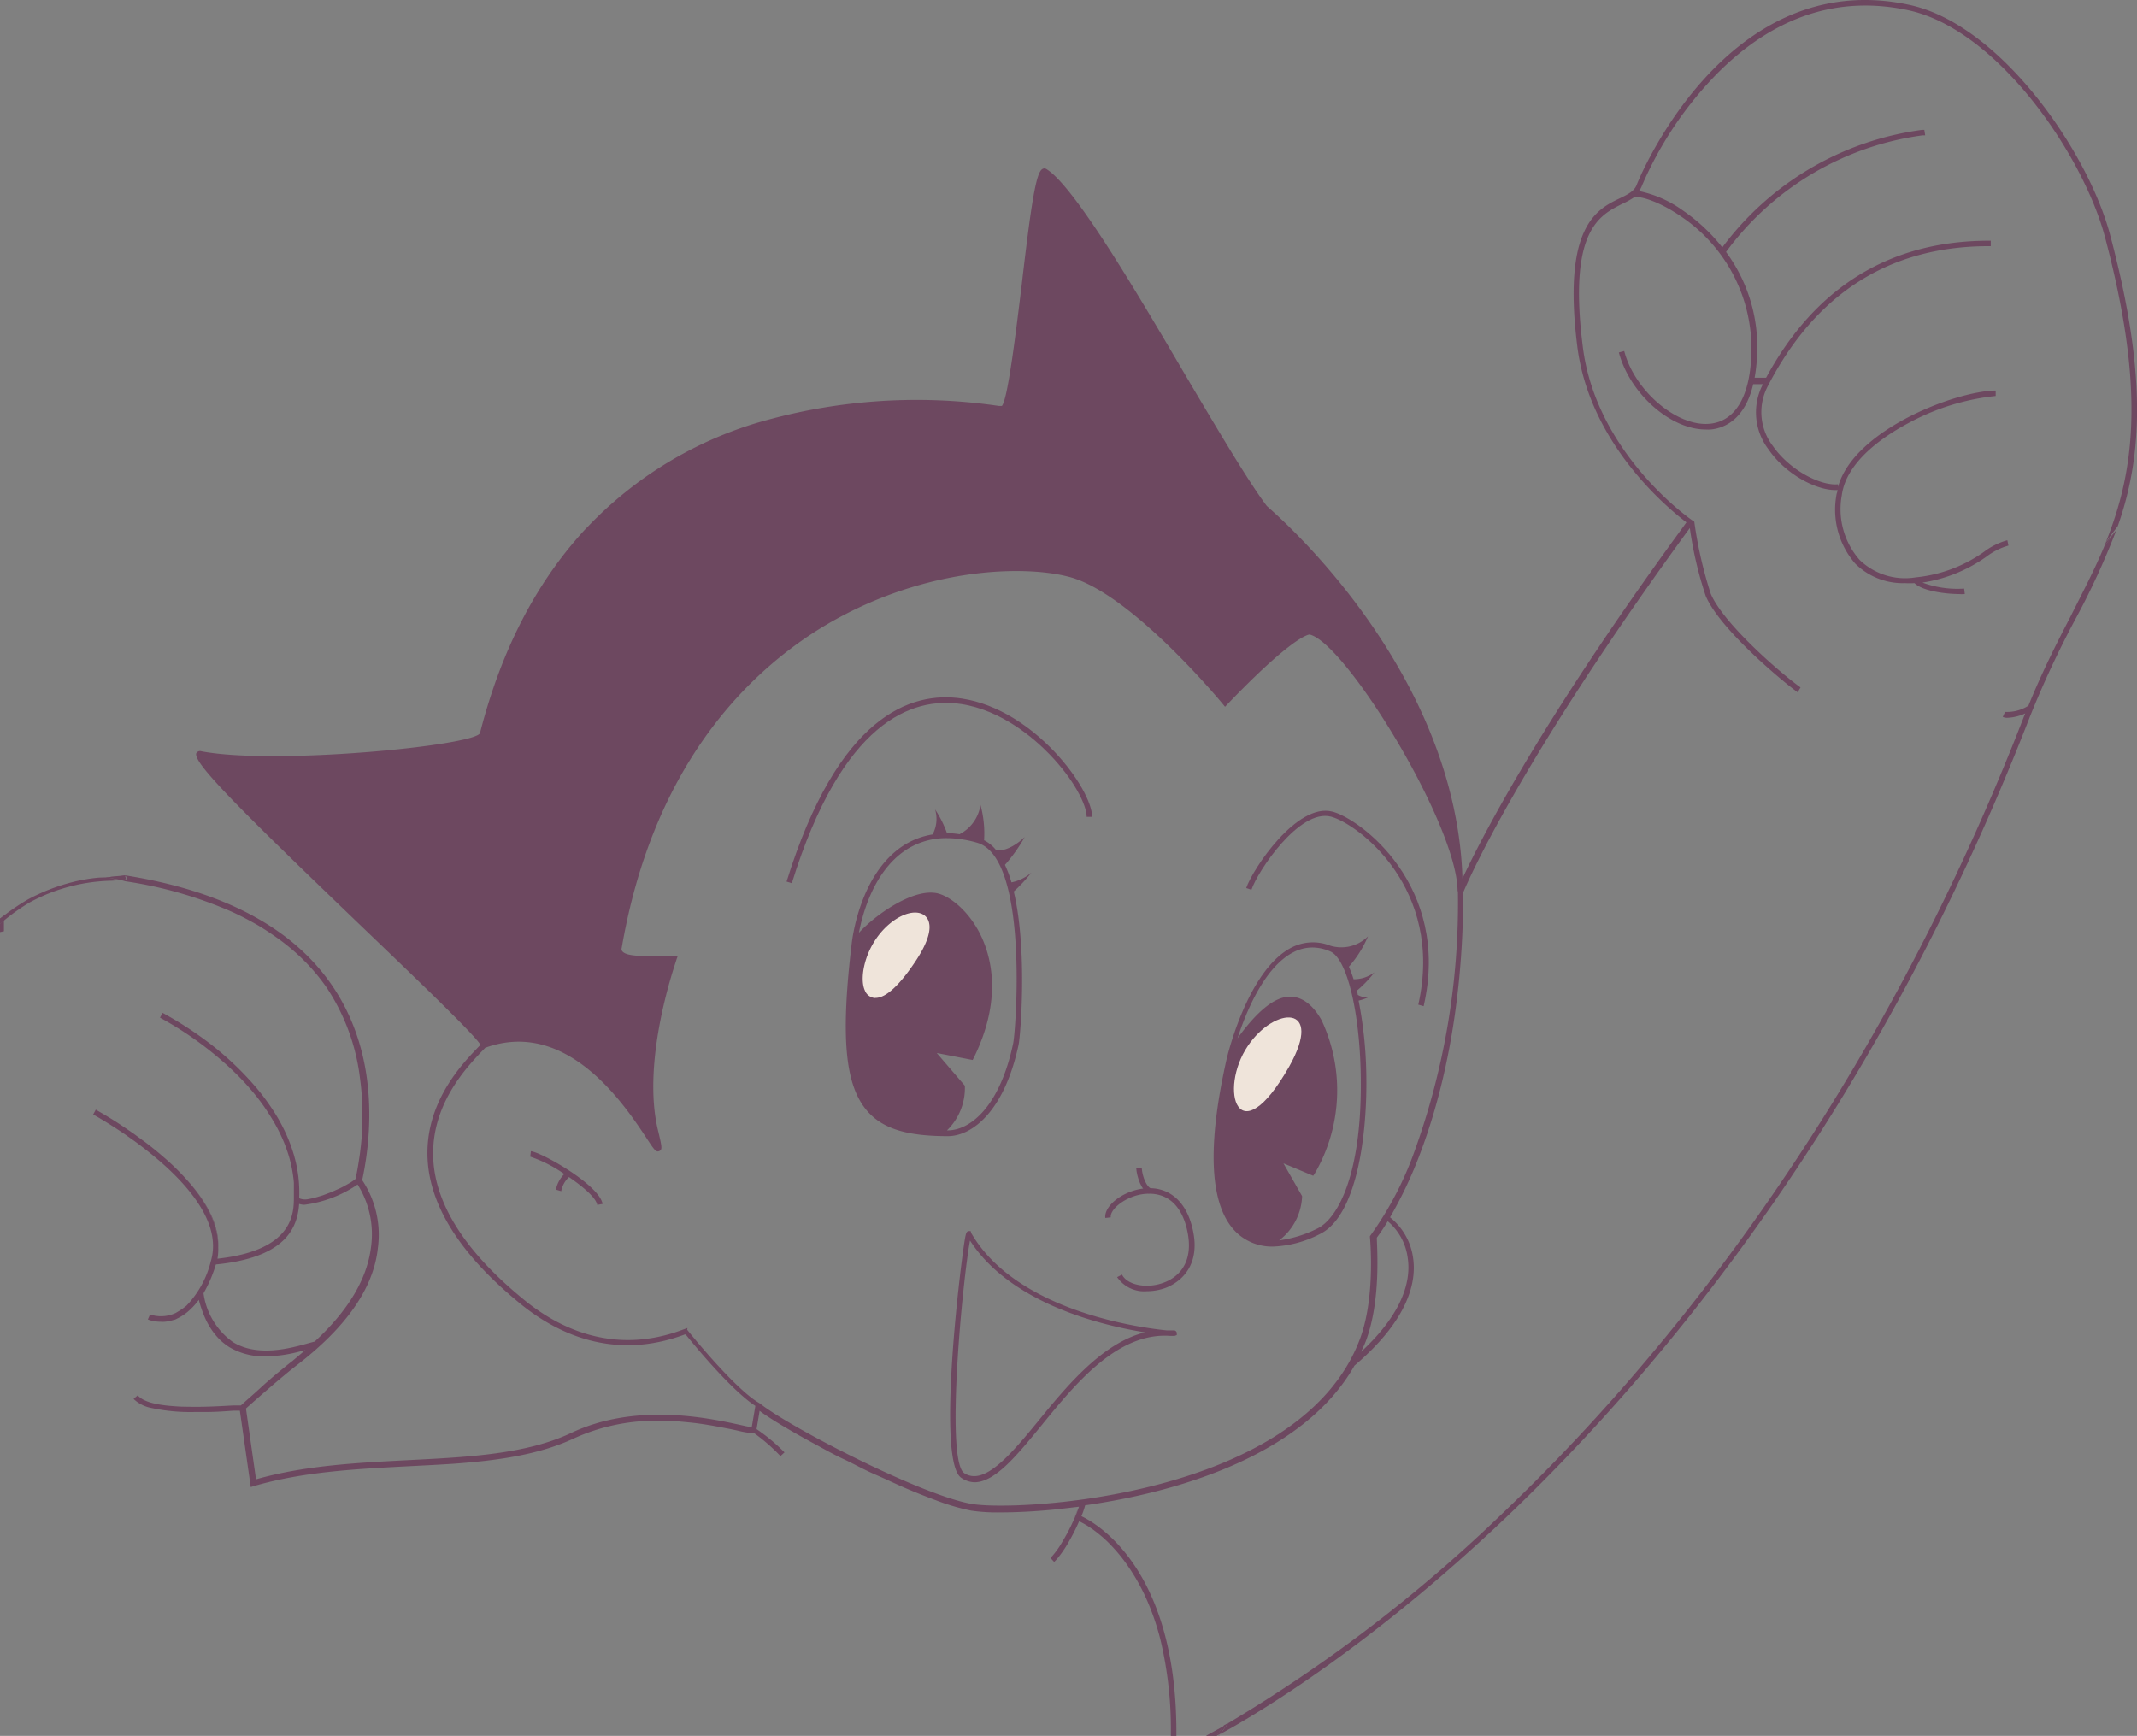 <svg xmlns="http://www.w3.org/2000/svg" viewBox="0 0 195.83 159.08"><rect x="0" y="0" width="195.83" height="159.08" fill="#808080" stroke="none"/><defs><style>.cls-1{fill:#6d4860;}.cls-2{fill:#fff;}.cls-3{fill:none;}.cls-4{fill:#efe4da;}</style></defs><g id="Calque_2" data-name="Calque 2"><g id="Calque_3" data-name="Calque 3"><path class="cls-1" d="M48.59,106l.06-.5c1,.11,6.26,3.08,6.57,4.83l-.49.09c-.12-.66-1.29-1.66-2.59-2.55a2.35,2.35,0,0,0-.71,1.29l-.49-.14a2.82,2.82,0,0,1,.77-1.43A12.17,12.17,0,0,0,48.59,106Z"/><path class="cls-1" d="M72.56,80.94c4.6-14.82,11-17.1,15.52-16.42,3.72.57,6.68,3.14,8.11,4.62,2.22,2.3,3.39,4.62,3.39,5.72h.5c0-2.55-5.29-9.83-11.92-10.84-4.73-.72-11.37,1.61-16.08,16.77Z"/><path class="cls-1" d="M130.46,92.21C133,81.14,124.57,75,122.1,74.38c-3.24-.85-7.3,5.24-7.9,7l.48.16c.54-1.64,4.38-7.46,7.29-6.7,2.38.62,10.41,6.51,8,17.23Z"/><path class="cls-1" d="M88.1,135.44c-2.35-1.5,0-20.31.36-22.1.06-.28.1-.49.3-.52l.19,0L89,113c4.09,7.06,15.13,8.64,17.92,8.92.21,0,.42,0,.64,0h0a.27.27,0,0,1,.28.23l0,.2-.19.07h-.17l-.14,0h-.15c-4.81-.31-8.65,4.4-11.76,8.22-2.25,2.75-4.25,5.2-6.14,5.2A2.26,2.26,0,0,1,88.1,135.44Zm.79-21.75c-.63,3.24-2.31,20.18-.52,21.32s4.12-1.54,6.72-4.72,5.88-7.21,9.83-8.19C100.64,121.41,92.56,119.36,88.89,113.69Z"/><path class="cls-1" d="M105.11,118.33a5,5,0,0,0,1.77-.33c.83-.33,3.48-1.72,2.29-5.83-.72-2.48-2.52-3.66-4.82-3.18-1.74.37-3.19,1.62-3.06,2.63l.5-.06c-.09-.67,1.12-1.75,2.66-2.08,1-.2,3.32-.33,4.23,2.83,1,3.6-1,4.85-2,5.22-1.53.6-3.37.26-3.86-.72l-.45.23A3,3,0,0,0,105.11,118.33Z"/><path class="cls-1" d="M105.29,109.38l.17-.48c-.36-.12-.77-1-.83-1.84l-.51,0C104.19,107.9,104.6,109.13,105.29,109.38Z"/><path class="cls-2" d="M80.19,85.94c2.35-3,6.2-2.85,3.07,1.92C78.69,94.84,77.59,89.29,80.19,85.94Z"/><path class="cls-2" d="M79.65,91.47a1.11,1.11,0,0,1-.9-.71c-.45-1-.11-3.23,1.24-5s3.24-2.57,4.21-1.89c.4.29,1.14,1.27-.73,4.11-1.48,2.27-2.77,3.47-3.73,3.47Zm.73-5.38h0c-1.19,1.55-1.57,3.56-1.17,4.47.12.25.27.39.49.4s1.38-.23,3.35-3.23c1.33-2,1.31-3.1.85-3.43a.91.91,0,0,0-.52-.14A4.48,4.48,0,0,0,80.38,86.09Z"/><path class="cls-2" d="M113.73,97.12c1.88-3.36,5.71-3.74,3.33,1.45C113.59,106.15,111.67,100.82,113.73,97.12Z"/><path class="cls-2" d="M113,102.11c-.61-1-.6-3.19.47-5.11h0c1-1.89,2.83-3,3.88-2.5.45.22,1.32,1.08-.1,4.17-1.17,2.55-2.29,3.93-3.26,4H114A1.09,1.09,0,0,1,113,102.11Zm.91-4.87h0c-1,1.71-1,3.76-.49,4.6a.59.59,0,0,0,.54.32c.35,0,1.33-.43,2.83-3.7,1-2.2.84-3.26.34-3.51a.86.86,0,0,0-.36-.08C116,94.87,114.79,95.75,114,97.24Z"/><circle class="cls-2" cx="69.81" cy="44.47" r="1.29"/><path class="cls-2" d="M68.27,44.47A1.54,1.54,0,1,1,69.81,46,1.54,1.54,0,0,1,68.27,44.47Zm.5,0a1,1,0,1,0,1-1A1,1,0,0,0,68.77,44.47Z"/><path class="cls-2" d="M65.12,46.5C67,44.57,49.59,59.29,49.59,65.93A121.36,121.36,0,0,1,65.12,46.5Z"/><path class="cls-2" d="M49.34,65.93c0-3.32,4.21-8.5,7.74-12.26a71.36,71.36,0,0,1,8.11-7.58l.19-.05.1.16c.11.19,0,.33-.18.48A121.4,121.4,0,0,0,49.81,66.06l-.47.77ZM50,64.85A126.11,126.11,0,0,1,61.54,49.94C57.31,54,51,60.6,50,64.85Z"/><path class="cls-1" d="M79.52,101.87c1.4,1.57,3.59,2.25,7.34,2.25h0c2.18,0,5.18-2.21,6.49-8.42.16-.79.82-8.66-.45-14a14,14,0,0,0,1.61-1.73,4,4,0,0,1-1.82.89,11.1,11.1,0,0,0-.6-1.6,14.67,14.67,0,0,0,1.81-2.55s-1.37,1.38-2.61,1.21A3.47,3.47,0,0,0,90.18,77a9.87,9.87,0,0,0-.33-3.23,3.62,3.62,0,0,1-1.92,2.68,8.09,8.09,0,0,0-.83-.09h-.32a9.84,9.84,0,0,0-1.09-2.18,3,3,0,0,1-.23,2.29,7.06,7.06,0,0,0-2.75,1.07c-3.82,2.55-4.57,8.2-4.65,8.83C77,95.19,77.45,99.54,79.52,101.87Zm-.81-16.39c.34-1.79,1.38-5.63,4.27-7.56a6.7,6.7,0,0,1,3.8-1.11,10.07,10.07,0,0,1,2.76.42c4.78,1.36,3.54,17.29,3.31,18.36-1.24,5.92-4,8-6,8h-.07a5.4,5.4,0,0,0,1.64-4V99.5l-2.58-3,3.29.64.09-.17c2.84-5.75,1.47-9.82.41-11.73-1.18-2.11-2.91-3.32-4-3.42C83.49,81.57,80.29,83.78,78.71,85.48Z"/><path class="cls-3" d="M118.51,87.27a3.85,3.85,0,0,1,1.75-.44,4.09,4.09,0,0,1,1.64.36c1.48.62,2.65,5.25,2.79,11,.22,9.12-2,13.46-4,14.41a11,11,0,0,1-3.47,1.07,5.33,5.33,0,0,0,2.1-4v-.06l-1.71-3,2.73,1.14.12-.17a15.16,15.16,0,0,0,.65-14.08c-.8-1.43-1.82-2.19-2.94-2.16-1.82,0-3.67,2.28-4.79,3.82C114.21,92.67,115.88,88.63,118.51,87.27Z"/><path class="cls-1" d="M113.64,113.24a4.73,4.73,0,0,0,3,1,10.08,10.08,0,0,0,4.31-1.15c3.36-1.62,4.39-9,4.25-14.87a38,38,0,0,0-.7-6.52,4.85,4.85,0,0,0,.92-.32,1.54,1.54,0,0,1-1-.21c0-.12-.05-.26-.08-.38a11.09,11.09,0,0,0,1.61-1.68,3.13,3.13,0,0,1-1.91.63,11.61,11.61,0,0,0-.43-1.15,10.31,10.31,0,0,0,1.75-2.78,3.48,3.48,0,0,1-3.44.86s0,0,0,0a4.3,4.3,0,0,0-3.58.17c-4.06,2.11-5.91,10.12-5.93,10.2C110.47,105.62,110.9,111.07,113.64,113.24Zm-.23-18.1c.8-2.47,2.47-6.51,5.1-7.87a3.85,3.85,0,0,1,1.75-.44,4.09,4.09,0,0,1,1.64.36c1.48.62,2.65,5.25,2.79,11,.22,9.12-2,13.46-4,14.41a11,11,0,0,1-3.47,1.07,5.33,5.33,0,0,0,2.1-4v-.06l-1.71-3,2.73,1.14.12-.17a15.16,15.16,0,0,0,.65-14.08c-.8-1.43-1.82-2.19-2.94-2.16C116.38,91.36,114.53,93.6,113.41,95.14Z"/><path class="cls-2" d="M66,46.28c1.88-1.91-15.4,12.68-15.4,19.27A120.34,120.34,0,0,1,66,46.28Z"/><path class="cls-2" d="M50.39,65.55c0-3.3,4.18-8.43,7.68-12.16a70.76,70.76,0,0,1,8-7.52l.19,0,.1.16c.11.18,0,.33-.18.48A121.52,121.52,0,0,0,50.85,65.68l-.46.76ZM51,64.48A124.79,124.79,0,0,1,62.49,49.69C58.3,53.66,52,60.26,51,64.48Z"/><path class="cls-4" d="M114.35,95.85c2.48-3.67,7-3.83,3.8,1.87C113.45,106,111.63,99.88,114.35,95.85Z"/><path class="cls-4" d="M80.68,85.93c2.36-3,6.21-2.84,3.08,1.93C79.19,94.84,78.09,89.29,80.68,85.93Z"/><path class="cls-4" d="M80.15,91.46a1.08,1.08,0,0,1-.9-.7c-.46-1-.11-3.23,1.23-5s3.25-2.57,4.21-1.89c.41.29,1.14,1.26-.72,4.11-1.49,2.27-2.77,3.47-3.73,3.47Zm.73-5.37h0c-1.19,1.55-1.57,3.56-1.17,4.47a.58.58,0,0,0,.48.4c.35,0,1.39-.23,3.36-3.23,1.33-2,1.31-3.1.85-3.43a1,1,0,0,0-.52-.14A4.48,4.48,0,0,0,80.88,86.09Z"/><path class="cls-3" d="M111.43,159.08c2.72-1.46,13.53-7.64,26.74-20.2,14-13.37,33.74-36.92,47.82-73.16a89.17,89.17,0,0,1,4.19-9,69.34,69.34,0,0,0,3.76-8.17"/><path class="cls-3" d="M99.1,138.84c.14-.35.26-.68.34-1,8.69-1.23,20.08-4.67,24.68-12.8h0c5-4.25,5.7-7.72,5.37-9.89a5.73,5.73,0,0,0-2.11-3.7,38.48,38.48,0,0,0,2.71-5.72c1.82-4.75,4-12.78,4-24.06.31-.75,5-11.81,20.76-33.39a35,35,0,0,0,1.46,6.23c1.27,3,6.93,7.75,8.42,8.82L165,63c-1.89-1.35-7.11-5.89-8.24-8.61a38.93,38.93,0,0,1-1.5-6.58h0l0,0-.22-.15c-.09-.06-8.8-6.09-10-15.92-1.34-10.65,1.53-12,3.62-13.06a7.14,7.14,0,0,0,1.07-.59c.37-.17,2.09.24,4.19,1.66a14.61,14.61,0,0,1,6.56,12.91c-.16,3.74-1.5,5.94-3.77,6.17-3,.32-6.92-3-7.87-6.66l-.49.13c1,3.78,4.74,7.06,7.95,7.06a3.71,3.71,0,0,0,.47,0c1.21-.12,3.12-.87,3.89-4.15h.89l0,0a5.58,5.58,0,0,0,.48,5.93c1.59,2.33,4.37,3.77,6.15,3.77h.21c0,.15-.08.29-.1.44A7.53,7.53,0,0,0,170,51.64a6.19,6.19,0,0,0,4.57,1.8,8.62,8.62,0,0,0,.87,0c.77.76,3,1,4.09,1a3.27,3.27,0,0,0,.52,0l-.06-.5a9.25,9.25,0,0,1-3.82-.55A13.7,13.7,0,0,0,182.05,51a6,6,0,0,1,2-1l-.1-.49a6.26,6.26,0,0,0-2.14,1.06,13,13,0,0,1-6.25,2.34,6,6,0,0,1-5.14-1.59,7.05,7.05,0,0,1-1.64-5.94c.42-3.14,3.95-5.45,6-6.55a21.4,21.4,0,0,1,8.1-2.54v-.5c-3.69.05-13,3.6-14.45,8.84l0-.25c-1.57.16-4.42-1.26-6-3.55a5.09,5.09,0,0,1-.45-5.41C166.31,27,173,22.64,182,22.56h.43v-.5H182c-8.94.09-15.71,4.32-20.16,12.56h-1.05a15.3,15.3,0,0,0,.22-2,14.65,14.65,0,0,0-2.84-9.53A26.8,26.8,0,0,1,176.2,12.4l.22,0-.08-.5-.2,0a27.31,27.31,0,0,0-18.31,10.77,16.69,16.69,0,0,0-3.64-3.4,10.45,10.45,0,0,0-4-1.76,1.64,1.64,0,0,0,.24-.41A33.63,33.63,0,0,1,157.3,6.8c5.21-5.28,11.13-7.25,17.58-5.86,8.21,1.78,16,13.27,18,20.73,5,18.94,1.43,26-3.15,34.86-1.29,2.5-2.62,5.11-3.85,8.14a3.62,3.62,0,0,1-2.14.57l-.21.46a1,1,0,0,0,.45.08,4.43,4.43,0,0,0,1.61-.4l-.07.16c-14,36.14-33.68,59.62-47.68,73-14.58,13.87-26.46,20.06-27.47,20.58H107.8C108,143.7,100.48,139.49,99.1,138.84Z"/><path class="cls-3" d="M127.13,111.93a5.26,5.26,0,0,1,1.87,3.35c.29,1.9-.26,4.89-4.27,8.6.15-.33.31-.65.44-1,1.41-3.76,1-8.67,1-9.46C126.27,113.24,126.64,112.74,127.13,111.93Z"/><path class="cls-3" d="M120,58.14c3.3.76,13.56,17.48,13.56,23.53h0a67,67,0,0,1-4,23.9,30.94,30.94,0,0,1-4,7.63l-.06.08v.1c0,.05.54,5.43-.92,9.33-5.44,14.52-31.43,15.85-35.59,15.11-4.69-.82-16.75-7.08-19.4-9.21v0l-.15-.09c-2.28-1.37-6.47-6.61-6.51-6.66L63,121.7l-.17.06-.25.09c-6.32,2.38-11.37-.14-14.49-2.68-5.3-4.3-8.12-8.62-8.38-12.83-.3-5,3-8.47,4.45-10l.31-.32c7.5-2.72,12.76,5.24,14.75,8.24.72,1.1.89,1.36,1.19,1.23s.25-.38-.08-1.77C58.67,97.15,62,88,62,87.91l.11-.31-.32,0c-.23,0-.62,0-1.1,0-1.11,0-3.17.13-3.64-.4a.33.33,0,0,1-.08-.32c2.86-16.61,11.38-25,18-29.17,9.29-5.78,19-6,23.23-4.78,5.67,1.67,13.8,11.52,13.88,11.62l.18.22.2-.21c6.06-6.32,7.48-6.41,7.55-6.41Z"/><path class="cls-3" d="M34,114.28c-.36,2.94-2.1,5.84-5.16,8.66l-.52.14c-1.77.49-4.74,1.3-7-.08a6.59,6.59,0,0,1-2.71-4.48,12.25,12.25,0,0,0,1.13-2.64c6.22-.62,7.47-3.18,7.63-5.55a1.65,1.65,0,0,0,.47.08,11.18,11.18,0,0,0,4.89-1.86A8.57,8.57,0,0,1,34,114.28Z"/><path class="cls-1" d="M71.89,133.1l-.37.34A17,17,0,0,0,69,131.26a.39.39,0,0,0,.14,0l.09-.07,0-.14,0-.15A16.87,16.87,0,0,1,71.89,133.1Z"/><path class="cls-1" d="M.36,84.37l-.19.15v-.47l.19-.15Z"/><path class="cls-1" d="M.17,84.05v.47L0,84.67v-.48Z"/><path class="cls-3" d="M120,58.14c3.3.76,13.56,17.48,13.56,23.53h0a67,67,0,0,1-4,23.9,30.94,30.94,0,0,1-4,7.63l-.06.08v.1c0,.05.54,5.43-.92,9.33-5.44,14.52-31.43,15.85-35.59,15.11-4.69-.82-16.75-7.08-19.4-9.21v0l-.15-.09c-2.28-1.37-6.47-6.61-6.51-6.66L63,121.7l-.17.06-.25.09c-6.32,2.38-11.37-.14-14.49-2.68-5.3-4.3-8.12-8.62-8.38-12.83-.3-5,3-8.47,4.45-10l.31-.32c7.5-2.72,12.76,5.24,14.75,8.24.72,1.1.89,1.36,1.19,1.23s.25-.38-.08-1.77C58.67,97.15,62,88,62,87.91l.11-.31-.32,0c-.23,0-.62,0-1.1,0-1.11,0-3.17.13-3.64-.4a.33.33,0,0,1-.08-.32c2.86-16.61,11.38-25,18-29.17,9.29-5.78,19-6,23.23-4.78,5.67,1.67,13.8,11.52,13.88,11.62l.18.22.2-.21c6.06-6.32,7.48-6.41,7.55-6.41Z"/><path class="cls-3" d="M127.13,111.93a5.26,5.26,0,0,1,1.87,3.35c.29,1.9-.26,4.89-4.27,8.6.15-.33.31-.65.44-1,1.41-3.76,1-8.67,1-9.46C126.27,113.24,126.64,112.74,127.13,111.93Z"/><path class="cls-3" d="M21.36,123a6.59,6.59,0,0,1-2.71-4.48,12.25,12.25,0,0,0,1.13-2.64c6.22-.62,7.47-3.18,7.63-5.55a1.65,1.65,0,0,0,.47.08,11.18,11.18,0,0,0,4.89-1.86A8.57,8.57,0,0,1,34,114.28c-.36,2.94-2.1,5.84-5.16,8.66l-.52.14C26.59,123.57,23.62,124.38,21.36,123Z"/><path class="cls-3" d="M111.43,159.08c2.72-1.46,13.53-7.64,26.74-20.2,14-13.37,33.74-36.92,47.82-73.16a89.17,89.17,0,0,1,4.19-9,69.34,69.34,0,0,0,3.76-8.17"/><path class="cls-3" d="M69.27,131.15l0-.14,0-.15a16.87,16.87,0,0,1,2.55,2.24l-.37.34A17,17,0,0,0,69,131.26a.39.39,0,0,0,.14,0Z"/><path class="cls-3" d="M99.1,138.84c.14-.35.26-.68.34-1,8.69-1.23,20.08-4.67,24.68-12.8h0c5-4.25,5.7-7.72,5.37-9.89a5.73,5.73,0,0,0-2.11-3.7,38.48,38.48,0,0,0,2.71-5.72c1.82-4.75,4-12.78,4-24.06.31-.75,5-11.81,20.76-33.39a35,35,0,0,0,1.46,6.23c1.27,3,6.93,7.75,8.42,8.82L165,63c-1.89-1.35-7.11-5.89-8.24-8.61a38.93,38.93,0,0,1-1.5-6.58h0l0,0-.22-.15c-.09-.06-8.8-6.09-10-15.92-1.34-10.65,1.53-12,3.62-13.06a7.14,7.14,0,0,0,1.07-.59c.37-.17,2.09.24,4.19,1.66a14.61,14.61,0,0,1,6.56,12.91c-.16,3.74-1.5,5.94-3.77,6.17-3,.32-6.92-3-7.87-6.66l-.49.13c1,3.78,4.74,7.06,7.95,7.06a3.71,3.71,0,0,0,.47,0c1.21-.12,3.12-.87,3.89-4.15h.89l0,0a5.58,5.58,0,0,0,.48,5.93c1.59,2.33,4.37,3.77,6.15,3.77h.21c0,.15-.08.29-.1.44A7.53,7.53,0,0,0,170,51.64a6.19,6.19,0,0,0,4.57,1.8,8.62,8.62,0,0,0,.87,0c.77.76,3,1,4.09,1a3.27,3.27,0,0,0,.52,0l-.06-.5a9.25,9.25,0,0,1-3.82-.55A13.7,13.7,0,0,0,182.05,51a6,6,0,0,1,2-1l-.1-.49a6.26,6.26,0,0,0-2.14,1.06,13,13,0,0,1-6.25,2.34,6,6,0,0,1-5.14-1.59,7.05,7.05,0,0,1-1.64-5.94c.42-3.14,3.95-5.45,6-6.55a21.4,21.4,0,0,1,8.1-2.54v-.5c-3.69.05-13,3.6-14.45,8.84l0-.25c-1.57.16-4.42-1.26-6-3.55a5.09,5.09,0,0,1-.45-5.41C166.31,27,173,22.64,182,22.56h.43v-.5H182c-8.94.09-15.71,4.32-20.16,12.56h-1.05a15.3,15.3,0,0,0,.22-2,14.65,14.65,0,0,0-2.84-9.53A26.8,26.8,0,0,1,176.2,12.4l.22,0-.08-.5-.2,0a27.31,27.31,0,0,0-18.31,10.77,16.69,16.69,0,0,0-3.64-3.4,10.45,10.45,0,0,0-4-1.76,1.64,1.64,0,0,0,.24-.41A33.63,33.63,0,0,1,157.3,6.8c5.21-5.28,11.13-7.25,17.58-5.86,8.21,1.78,16,13.27,18,20.73,5,18.94,1.43,26-3.15,34.86-1.29,2.5-2.62,5.11-3.85,8.14a3.62,3.62,0,0,1-2.14.57l-.21.46a1,1,0,0,0,.45.08,4.43,4.43,0,0,0,1.61-.4l-.07.16c-14,36.14-33.68,59.62-47.68,73-14.58,13.87-26.46,20.06-27.47,20.58H107.8C108,143.7,100.48,139.49,99.1,138.84Z"/><path class="cls-3" d="M53.55,48.59c-4.42,4.81-7.63,11-9.57,18.61-.65,1.15-18.79,2.93-25.52,1.65A.41.41,0,0,0,18,69c-.4.79,3.48,4.71,15.36,16.11,5,4.79,10.15,9.74,10.67,10.64l-.25.26c-1.47,1.53-4.91,5.12-4.59,10.33.27,4.36,3.15,8.8,8.57,13.2,3.22,2.61,8.43,5.21,15,2.75l.07,0c.69.86,4.2,5.14,6.39,6.55l-.33,1.94c-.23,0-.76-.13-1.26-.24-2.82-.61-9.4-2-15.27.77-4.12,1.95-9.35,2.22-14.9,2.5-4.67.24-9.51.48-14,1.76l-.92-6.49c.55-.5,3.3-2.93,4.7-4,4.46-3.44,7-7,7.39-10.73a9,9,0,0,0-1.44-6.2c.86-4,1.6-11.61-2.87-18-3.62-5.19-9.95-8.51-18.77-9.92.3,0,.59,0,.8,0l1,.61L7.89,73.24"/><path class="cls-3" d="M120,58.14c3.3.76,13.56,17.48,13.56,23.53h0a67,67,0,0,1-4,23.9,30.94,30.94,0,0,1-4,7.63l-.06.08v.1c0,.05.54,5.43-.92,9.33-5.44,14.52-31.43,15.85-35.59,15.11-4.69-.82-16.75-7.08-19.4-9.21v0l-.15-.09c-2.28-1.37-6.47-6.61-6.51-6.66L63,121.7l-.17.06-.25.09c-6.32,2.38-11.37-.14-14.49-2.68-5.3-4.3-8.12-8.62-8.38-12.83-.3-5,3-8.47,4.45-10l.31-.32c7.5-2.72,12.76,5.24,14.75,8.24.72,1.1.89,1.36,1.19,1.23s.25-.38-.08-1.77C58.67,97.15,62,88,62,87.91l.11-.31-.32,0c-.23,0-.62,0-1.1,0-1.11,0-3.17.13-3.64-.4a.33.33,0,0,1-.08-.32c2.86-16.61,11.38-25,18-29.17,9.29-5.78,19-6,23.23-4.78,5.67,1.67,13.8,11.52,13.88,11.62l.18.22.2-.21c6.06-6.32,7.48-6.41,7.55-6.41Z"/><path class="cls-3" d="M21.36,123a6.59,6.59,0,0,1-2.71-4.48,12.25,12.25,0,0,0,1.13-2.64c6.22-.62,7.47-3.18,7.63-5.55a1.65,1.65,0,0,0,.47.08,11.18,11.18,0,0,0,4.89-1.86A8.57,8.57,0,0,1,34,114.28c-.36,2.94-2.1,5.84-5.16,8.66l-.52.14C26.59,123.57,23.62,124.38,21.36,123Z"/><path class="cls-3" d="M127.13,111.93a5.26,5.26,0,0,1,1.87,3.35c.29,1.9-.26,4.89-4.27,8.6.15-.33.31-.65.44-1,1.41-3.76,1-8.67,1-9.46C126.27,113.24,126.64,112.74,127.13,111.93Z"/><path class="cls-3" d="M99.1,138.84c.14-.35.26-.68.34-1,8.69-1.23,20.08-4.67,24.68-12.8h0c5-4.25,5.7-7.72,5.37-9.89a5.73,5.73,0,0,0-2.11-3.7,38.48,38.48,0,0,0,2.71-5.72c1.82-4.75,4-12.78,4-24.06.31-.75,5-11.81,20.76-33.39a35,35,0,0,0,1.46,6.23c1.27,3,6.93,7.75,8.42,8.82L165,63c-1.89-1.35-7.11-5.89-8.24-8.61a38.93,38.93,0,0,1-1.5-6.58h0l0,0-.22-.15c-.09-.06-8.8-6.09-10-15.92-1.34-10.65,1.53-12,3.62-13.06a7.14,7.14,0,0,0,1.07-.59c.37-.17,2.09.24,4.19,1.66a14.61,14.61,0,0,1,6.56,12.91c-.16,3.74-1.5,5.94-3.77,6.17-3,.32-6.92-3-7.87-6.66l-.49.13c1,3.78,4.74,7.06,7.95,7.06a3.71,3.71,0,0,0,.47,0c1.21-.12,3.12-.87,3.89-4.15h.89l0,0a5.58,5.58,0,0,0,.48,5.93c1.59,2.33,4.37,3.77,6.15,3.77h.21c0,.15-.08.29-.1.44A7.53,7.53,0,0,0,170,51.64a6.19,6.19,0,0,0,4.57,1.8,8.62,8.62,0,0,0,.87,0c.77.76,3,1,4.09,1a3.27,3.27,0,0,0,.52,0l-.06-.5a9.25,9.25,0,0,1-3.82-.55A13.7,13.7,0,0,0,182.05,51a6,6,0,0,1,2-1l-.1-.49a6.26,6.26,0,0,0-2.14,1.06,13,13,0,0,1-6.25,2.34,6,6,0,0,1-5.14-1.59,7.05,7.05,0,0,1-1.64-5.94c.42-3.14,3.95-5.45,6-6.55a21.4,21.4,0,0,1,8.1-2.54v-.5c-3.69.05-13,3.6-14.45,8.84l0-.25c-1.57.16-4.42-1.26-6-3.55a5.09,5.09,0,0,1-.45-5.41C166.31,27,173,22.64,182,22.56h.43v-.5H182c-8.94.09-15.71,4.32-20.16,12.56h-1.05a15.3,15.3,0,0,0,.22-2,14.65,14.65,0,0,0-2.84-9.53A26.8,26.8,0,0,1,176.2,12.4l.22,0-.08-.5-.2,0a27.31,27.31,0,0,0-18.31,10.77,16.69,16.69,0,0,0-3.64-3.4,10.45,10.45,0,0,0-4-1.76,1.64,1.64,0,0,0,.24-.41A33.63,33.63,0,0,1,157.3,6.8c5.21-5.28,11.13-7.25,17.58-5.86,8.21,1.78,16,13.27,18,20.73,5,18.94,1.43,26-3.15,34.86-1.29,2.5-2.62,5.11-3.85,8.14a3.62,3.62,0,0,1-2.14.57l-.21.46a1,1,0,0,0,.45.08,4.43,4.43,0,0,0,1.61-.4l-.07.16c-14,36.14-33.68,59.62-47.68,73-14.58,13.87-26.46,20.06-27.47,20.58H107.8C108,143.7,100.48,139.49,99.1,138.84Z"/><path class="cls-3" d="M111.43,159.08c2.72-1.46,13.53-7.64,26.74-20.2,14-13.37,33.74-36.92,47.82-73.16a89.17,89.17,0,0,1,4.19-9,69.34,69.34,0,0,0,3.76-8.17"/><path class="cls-1" d="M6.69,80.83h0Z"/><path class="cls-1" d="M2.55,82.43a18.06,18.06,0,0,1,4.12-1.6h0a15.29,15.29,0,0,1,2.46-.41c.5,0,.91,0,1.14.08s.54.1.82.15l-.85.06a16.41,16.41,0,0,0-7.54,2A19.25,19.25,0,0,0,0,84.67v-.48A20.75,20.75,0,0,1,2.55,82.43Z"/><path class="cls-1" d="M10.24,80.35a6.33,6.33,0,0,0,1.21-.13l.11.35a2.79,2.79,0,0,1-.45.08c-.28-.05-.54-.11-.82-.15s-.64-.06-1.14-.08l.49,0Z"/><line class="cls-1" x1="54.41" y1="48.96" x2="54.41" y2="47.78"/><path class="cls-3" d="M126.13,113.43c.07.79.45,5.7-1,9.46-.13.34-.29.66-.44,1,4-3.71,4.56-6.7,4.27-8.6a5.26,5.26,0,0,0-1.87-3.35C126.64,112.74,126.27,113.24,126.13,113.43Z"/><path class="cls-3" d="M28.88,122.94c3.06-2.82,4.8-5.72,5.16-8.66a8.57,8.57,0,0,0-1.27-5.73,11.18,11.18,0,0,1-4.89,1.86,1.65,1.65,0,0,1-.47-.08c-.16,2.37-1.41,4.93-7.63,5.55a12.25,12.25,0,0,1-1.13,2.64A6.59,6.59,0,0,0,21.36,123c2.26,1.38,5.23.57,7,.08Z"/><path class="cls-3" d="M124.7,122.71c1.46-3.9.92-9.28.92-9.33v-.1l.06-.08a30.94,30.94,0,0,0,4-7.63,67,67,0,0,0,4-23.9h0c0-6-10.26-22.77-13.56-23.53h0c-.07,0-1.49.09-7.55,6.41l-.2.21-.18-.22c-.08-.1-8.21-10-13.88-11.62C94,51.68,84.29,51.92,75,57.7c-6.64,4.14-15.16,12.56-18,29.17a.33.33,0,0,0,.08.32c.47.53,2.53.44,3.64.4.48,0,.87,0,1.1,0l.32,0-.11.31c0,.09-3.34,9.24-1.73,15.86.33,1.39.35,1.66.08,1.77s-.47-.13-1.19-1.23c-2-3-7.25-11-14.75-8.24l-.31.32c-1.42,1.48-4.75,5-4.45,10,.26,4.21,3.08,8.53,8.38,12.83,3.12,2.54,8.17,5.06,14.49,2.68l.25-.09.17-.06.11.14s4.23,5.29,6.51,6.66l.15.09v0c2.65,2.13,14.71,8.39,19.4,9.21C93.27,138.56,119.26,137.23,124.7,122.71Z"/><path class="cls-1" d="M112.16,158.11l-.73,1,.4-.22.73-1Z"/><path class="cls-1" d="M185.88,64.67a3.62,3.62,0,0,1-2.14.57l-.21.46a1,1,0,0,0,.45.08,4.43,4.43,0,0,0,1.61-.4l-.07.16c-14,36.14-33.68,59.62-47.68,73a137.41,137.41,0,0,1-25.28,19.37l-.73,1c3.24-1.77,13.68-7.93,26.34-20,14-13.37,33.74-36.92,47.82-73.16a89.17,89.17,0,0,1,4.19-9,69.34,69.34,0,0,0,3.76-8.17l-1.12,1.51c-.9,2.17-2,4.24-3.09,6.43C188.44,59,187.11,61.64,185.88,64.67Z"/><path class="cls-1" d="M193.94,48.59l-1.12,1.51c.05-.14.11-.27.16-.41Z"/><line class="cls-1" x1="154.05" y1="48.59" x2="154.31" y2="48.23"/><path class="cls-3" d="M112.56,157.87a137.41,137.41,0,0,0,25.28-19.37c14-13.34,33.64-36.82,47.68-73l.07-.16a4.43,4.43,0,0,1-1.61.4,1,1,0,0,1-.45-.08l.21-.46a3.62,3.62,0,0,0,2.14-.57c1.23-3,2.56-5.64,3.85-8.14,1.12-2.19,2.19-4.26,3.09-6.43L184.9,60.7l.7.32-55.89,82.4"/><path class="cls-1" d="M112.16,158.11l.4-.24"/><path class="cls-3" d="M65.55,130.65l1.36.26Z"/><path class="cls-3" d="M63.93,130.39c.58.08,1.13.17,1.62.26C65.06,130.56,64.51,130.47,63.93,130.39Z"/><path class="cls-3" d="M70.3,129.65c.51.34,1.14.73,1.86,1.15C71.44,130.38,70.81,130,70.3,129.65Z"/><path class="cls-3" d="M72.16,130.8c.72.43,1.53.88,2.4,1.35C73.69,131.68,72.88,131.23,72.16,130.8Z"/><path class="cls-3" d="M60.08,130.14c.69,0,1.37,0,2,.06C61.45,130.16,60.77,130.14,60.08,130.14Z"/><path class="cls-3" d="M107.3,159.08a35.39,35.39,0,0,0-.93-8.84,35.39,35.39,0,0,1,.93,8.84Z"/><path class="cls-3" d="M21.23,83.52c.82.38,1.6.79,2.34,1.22C22.83,84.31,22.05,83.9,21.23,83.52Z"/><path class="cls-3" d="M97.93,140.17c-.25.48-.51.93-.77,1.35C97.42,141.1,97.68,140.65,97.93,140.17Z"/><path class="cls-3" d="M96.91,142.71a9.74,9.74,0,0,0,.91-1.3A9.74,9.74,0,0,1,96.91,142.71Z"/><path class="cls-3" d="M98.89,138l-2.06.24,2.06-.24Z"/><path class="cls-3" d="M83.09,136.3c.94.4,1.85.76,2.69,1.07C84.94,137.06,84,136.7,83.09,136.3Z"/><path class="cls-3" d="M74.56,132.15c.86.47,1.79,1,2.74,1.44C76.35,133.11,75.42,132.62,74.56,132.15Z"/><path class="cls-3" d="M13.94,121a3.5,3.5,0,0,0,.84.1A3.5,3.5,0,0,1,13.94,121Z"/><path class="cls-3" d="M77.3,133.59c1,.48,1.93,1,2.91,1.42C79.23,134.55,78.25,134.07,77.3,133.59Z"/><path class="cls-3" d="M24.77,102.3A15.63,15.63,0,0,1,26,104.63,15.63,15.63,0,0,0,24.77,102.3Z"/><path class="cls-3" d="M26.42,105.85a12.17,12.17,0,0,1,.49,2.53A12.17,12.17,0,0,0,26.42,105.85Z"/><path class="cls-3" d="M21.3,98.1a23.68,23.68,0,0,1,1.88,2A23.68,23.68,0,0,0,21.3,98.1Z"/><path class="cls-3" d="M33.21,103.47a27.12,27.12,0,0,1-.31,2.94A27.12,27.12,0,0,0,33.21,103.47Z"/><path class="cls-3" d="M12.31,103.91l-.71-.49Z"/><path class="cls-3" d="M23.57,84.74c.59.35,1.14.72,1.68,1.1C24.71,85.46,24.16,85.09,23.57,84.74Z"/><path class="cls-3" d="M9,101.82l-.11-.06Z"/><path class="cls-3" d="M9.69,102.2,9.31,102Z"/><path class="cls-3" d="M12,104.34c.35.24.7.5,1.06.78C12.73,104.84,12.38,104.58,12,104.34Z"/><path class="cls-3" d="M19.36,115.58a8.89,8.89,0,0,1-2.23,4.07A8.89,8.89,0,0,0,19.36,115.58Z"/><path class="cls-3" d="M17,119.73a4.7,4.7,0,0,1-.67.46A4.7,4.7,0,0,0,17,119.73Z"/><path class="cls-3" d="M8.92,102.33c.49.28,1.45.86,2.61,1.65C10.37,103.19,9.41,102.61,8.92,102.33Z"/><path class="cls-3" d="M18.29,119.08a10.74,10.74,0,0,0,.47,1.42A10.74,10.74,0,0,1,18.29,119.08Z"/><path class="cls-3" d="M13.75,129a3.2,3.2,0,0,1-1.54-.81h0A3.2,3.2,0,0,0,13.75,129Z"/><path class="cls-3" d="M21.1,123.43a6.19,6.19,0,0,0,3.28.83,12.47,12.47,0,0,0,2.86-.37,12.47,12.47,0,0,1-2.86.37,6.19,6.19,0,0,1-3.28-.83,5.57,5.57,0,0,1-.94-.74A5.57,5.57,0,0,0,21.1,123.43Z"/><path class="cls-3" d="M8.92,102.33l-.34-.2h0Z"/><path class="cls-3" d="M60.08,130.14a18.06,18.06,0,0,0-7.56,1.62c-3.15,1.5-6.91,2-11,2.32,4-.29,7.8-.82,11-2.32A18.06,18.06,0,0,1,60.08,130.14Z"/><path class="cls-3" d="M21.7,129.26l-.32,0c-.66,0-1.55.09-2.54.12,1,0,1.88-.08,2.54-.12Z"/><path class="cls-3" d="M96.91,142.71a3.13,3.13,0,0,1-.3.32l-.11-.12.11.12A3.13,3.13,0,0,0,96.91,142.71Z"/><path class="cls-3" d="M120,58.14h0c-.07,0-1.49.09-7.55,6.41l-.2.21-.18-.22c-.08-.1-8.21-10-13.88-11.62C94,51.68,84.29,51.92,75,57.7c-6.64,4.14-15.16,12.56-18,29.17a.33.33,0,0,0,.08.32c.47.53,2.53.44,3.64.4.48,0,.87,0,1.1,0l.32,0-.11.31c0,.09-3.34,9.24-1.73,15.86.33,1.39.35,1.66.08,1.77s-.47-.13-1.19-1.23c-2-3-7.25-11-14.75-8.24l-.31.32c-1.42,1.48-4.75,5-4.45,10,.26,4.21,3.08,8.53,8.38,12.83,3.12,2.54,8.17,5.06,14.49,2.68l.25-.09.17-.06.11.14s4.23,5.29,6.51,6.66l.15.09v0c2.65,2.13,14.71,8.39,19.4,9.21,4.16.74,30.15-.59,35.59-15.11,1.46-3.9.92-9.28.92-9.33v-.1l.06-.08a30.94,30.94,0,0,0,4-7.63,67,67,0,0,0,4-23.9h0C133.6,75.62,123.34,58.9,120,58.14Z"/><path class="cls-3" d="M28.88,122.94c3.06-2.82,4.8-5.72,5.16-8.66a8.57,8.57,0,0,0-1.27-5.73,11.18,11.18,0,0,1-4.89,1.86,1.65,1.65,0,0,1-.47-.08c-.16,2.37-1.41,4.93-7.63,5.55a12.25,12.25,0,0,1-1.13,2.64A6.59,6.59,0,0,0,21.36,123c2.26,1.38,5.23.57,7,.08Z"/><path class="cls-3" d="M126.13,113.43c.07.79.45,5.7-1,9.46-.13.34-.29.66-.44,1,4-3.71,4.56-6.7,4.27-8.6a5.26,5.26,0,0,0-1.87-3.35C126.64,112.74,126.27,113.24,126.13,113.43Z"/><path class="cls-3" d="M69.18,131.22l.09-.07,0-.14,0,.14-.09.07a.39.39,0,0,1-.14,0,.59.59,0,0,1-.2,0,.59.59,0,0,0,.2,0A.39.39,0,0,0,69.18,131.22Z"/><path class="cls-3" d="M69.18,131.22a.39.39,0,0,1-.14,0,15.41,15.41,0,0,1,2.48,2.18l.37-.34a16.87,16.87,0,0,0-2.55-2.24l0,.15,0,.14Z"/><path class="cls-3" d="M3.47,84.67,8.28,150.6l95.84,5,2.21,3.48h1a35.39,35.39,0,0,0-.93-8.84,22.9,22.9,0,0,0-1.24-3.67,18.38,18.38,0,0,0-1.75-3.15,14.61,14.61,0,0,0-1.42-1.77,10.91,10.91,0,0,0-1.31-1.22c-.2-.16-.39-.31-.57-.43a8.5,8.5,0,0,0-1.18-.7,19.1,19.1,0,0,1-1.08,2.11,9.74,9.74,0,0,1-.91,1.3,3.13,3.13,0,0,1-.3.32l-.11-.12-.23-.25a3.61,3.61,0,0,0,.36-.4,7.9,7.9,0,0,0,.53-.74c.26-.42.52-.87.77-1.35s.34-.68.48-1,.36-.85.48-1.2l-2.06.24c-2,.2-3.74.28-5.12.28a16.87,16.87,0,0,1-2.69-.16,20.06,20.06,0,0,1-3.24-.95c-.84-.31-1.75-.67-2.69-1.07s-1.91-.83-2.88-1.29-2-.94-2.91-1.42-1.88-1-2.74-1.44-1.68-.92-2.4-1.35-1.35-.81-1.86-1.15c-.26-.17-.49-.33-.68-.48l-.28,1.69h0a16.87,16.87,0,0,1,2.55,2.24l-.37.34A15.41,15.41,0,0,0,69,131.26a.59.59,0,0,1-.2,0,9.53,9.53,0,0,1-1.37-.25l-.56-.12-1.36-.26c-.49-.09-1-.18-1.62-.26s-1.2-.14-1.84-.19-1.32-.06-2-.06a18.06,18.06,0,0,0-7.56,1.62c-3.15,1.5-6.91,2-11,2.32-1.35.09-2.73.16-4.13.23-4.75.25-9.65.49-14.2,1.82l-.28.09-1-7-.26,0-.32,0c-.66,0-1.55.09-2.54.12h-1a17.08,17.08,0,0,1-4.08-.39,3.2,3.2,0,0,1-1.54-.81h0l.38-.33c.52.6,1.86.87,3.38,1,.44,0,.89.05,1.34.05,1.57,0,3.13-.07,4-.12l.42,0h.31l.24-.22.44-.39.59-.52,1-.91.75-.65.37-.31.71-.58c.22-.18.43-.35.62-.49.42-.33.8-.66,1.19-1l-.8.2a12.47,12.47,0,0,1-2.86.37,6.19,6.19,0,0,1-3.28-.83,5.57,5.57,0,0,1-.94-.74c-.14-.15-.28-.3-.41-.46a7.05,7.05,0,0,1-1-1.73,10.74,10.74,0,0,1-.47-1.42,6.47,6.47,0,0,1-.91,1,4.48,4.48,0,0,1-1,.68c-.15.07-.29.12-.43.17a3.46,3.46,0,0,1-.79.16,2.11,2.11,0,0,1-.35,0,3.5,3.5,0,0,1-.84-.1,2,2,0,0,1-.35-.11l.2-.46a3.39,3.39,0,0,0,.42.11,3.18,3.18,0,0,0,1.94-.25l.21-.13a4.7,4.7,0,0,0,.67-.46l.1-.08a8.89,8.89,0,0,0,2.23-4.07c1.15-3.83-2.82-7.83-6.27-10.46-.36-.28-.71-.54-1.06-.78l-.5-.36c-1.16-.79-2.12-1.37-2.61-1.65l-.34-.2h0l.24-.44.11.07.11.06.27.15.38.23c.32.19.71.43,1.16.72l.75.5.71.49,1.09.8c.55.42,1.12.88,1.67,1.36a22.66,22.66,0,0,1,2.45,2.46c1.7,2,2.55,4,2.52,5.77a5.39,5.39,0,0,1-.13,1.06c7-.77,7-4.19,7-5.67h0c0-.43,0-.87,0-1.3a12.17,12.17,0,0,0-.49-2.53c-.13-.41-.27-.81-.44-1.22a15.63,15.63,0,0,0-1.21-2.33,18.47,18.47,0,0,0-1.59-2.19,23.68,23.68,0,0,0-1.88-2,31.92,31.92,0,0,0-6.62-4.8l.24-.44a34.06,34.06,0,0,1,3.49,2.19,28.16,28.16,0,0,1,5.2,4.79,21.53,21.53,0,0,1,1.62,2.24,15.48,15.48,0,0,1,1.68,3.66,12.24,12.24,0,0,1,.53,4h0a.13.13,0,0,0,.09.15,1.4,1.4,0,0,0,.68.05,6.4,6.4,0,0,0,.65-.14c.24-.06.49-.14.75-.22l.79-.3.76-.34.36-.18.62-.35c.18-.12.34-.23.46-.33.11-.49.21-1,.3-1.63a27.12,27.12,0,0,0,.31-2.94c0-.71,0-1.45,0-2.21A21.24,21.24,0,0,0,33,98.91a19.13,19.13,0,0,0-3.22-8.51,18.28,18.28,0,0,0-2.3-2.69,19.81,19.81,0,0,0-2.27-1.87c-.54-.38-1.09-.75-1.68-1.1-.74-.43-1.52-.84-2.34-1.22a38.11,38.11,0,0,0-10.12-2.87l-.85.06a16.41,16.41,0,0,0-7.54,2A14.17,14.17,0,0,0,.36,84.37v1Z"/><path class="cls-1" d="M193.37,21.54c-2-7.58-10-19.27-18.38-21.09-16.94-3.67-24.93,16.27-25,16.47-.22.6-.81.89-1.55,1.25-2.1,1-5.28,2.56-3.9,13.57,1.16,9.19,8.68,15.12,10,16.13l-.26.36-.2.28-.06.08c-13.18,18.06-18.48,28.67-20,31.91-.48-15.14-10.78-27.13-15.57-31.91l-.36-.36c-1.12-1.09-1.87-1.74-2-1.86-1.64-2.16-4.4-6.82-7.32-11.75C103.93,26.37,98.39,17,95.87,15.48a.33.33,0,0,0-.33,0c-.57.27-1,2.76-1.91,10.59-.54,4.45-1.28,10.52-1.82,11.13l-.28,0A51.86,51.86,0,0,0,69.21,38.8,35.59,35.59,0,0,0,53.9,48.23l-.35.36c-4.42,4.81-7.63,11-9.57,18.61-.65,1.15-18.79,2.93-25.52,1.65A.41.41,0,0,0,18,69c-.4.79,3.48,4.71,15.36,16.11,5,4.79,10.15,9.74,10.67,10.64l-.25.26c-1.47,1.53-4.91,5.12-4.59,10.33.27,4.36,3.15,8.8,8.57,13.2,3.22,2.61,8.43,5.21,15,2.75l.07,0c.69.86,4.2,5.14,6.39,6.55l-.33,1.94c-.23,0-.76-.13-1.26-.24-2.82-.61-9.4-2-15.27.77-4.12,1.95-9.35,2.22-14.9,2.5-4.67.24-9.51.48-14,1.76l-.92-6.49c.55-.5,3.3-2.93,4.7-4,4.46-3.44,7-7,7.39-10.73a9,9,0,0,0-1.44-6.2c.86-4,1.6-11.61-2.87-18-3.62-5.19-9.95-8.51-18.77-9.92a18.14,18.14,0,0,0-1.82.19l.6,0a6.33,6.33,0,0,0,1.21-.13l.11.35a2.79,2.79,0,0,1-.45.08,38.11,38.11,0,0,1,10.12,2.87c.82.38,1.6.79,2.34,1.22.59.35,1.14.72,1.68,1.1a19,19,0,0,1,2.27,1.87,18.28,18.28,0,0,1,2.3,2.69A19.13,19.13,0,0,1,33,98.91a21.24,21.24,0,0,1,.19,2.35c0,.76,0,1.5,0,2.21a27.12,27.12,0,0,1-.31,2.94c-.09.59-.19,1.14-.3,1.63-.12.1-.28.21-.46.33l-.62.35-.36.18-.76.34-.79.3c-.26.08-.51.16-.75.22a6.4,6.4,0,0,1-.65.14,1.4,1.4,0,0,1-.68-.05.13.13,0,0,1-.09-.15h0a12.24,12.24,0,0,0-.53-4,15.48,15.48,0,0,0-1.68-3.66,21.53,21.53,0,0,0-1.62-2.24,28.16,28.16,0,0,0-5.2-4.79,34.06,34.06,0,0,0-3.49-2.19l-.24.44a31.92,31.92,0,0,1,6.62,4.8,23.68,23.68,0,0,1,1.88,2,18.47,18.47,0,0,1,1.59,2.19A15.63,15.63,0,0,1,26,104.63c.17.41.31.81.44,1.22a12.17,12.17,0,0,1,.49,2.53c0,.43,0,.87,0,1.3h0c0,1.48,0,4.9-7,5.67A5.39,5.39,0,0,0,20,114.3c0-1.8-.82-3.74-2.52-5.77a22.66,22.66,0,0,0-2.45-2.46c-.55-.48-1.12-.94-1.67-1.36l-1.09-.8-.71-.49-.75-.5c-.45-.29-.84-.53-1.16-.72L9.31,102,9,101.82l-.11-.06-.11-.07-.24.44.34.2c.49.28,1.45.86,2.61,1.65l.5.36c.35.24.7.5,1.06.78,3.45,2.63,7.42,6.63,6.27,10.46a8.89,8.89,0,0,1-2.23,4.07l-.1.08a4.7,4.7,0,0,1-.67.46l-.21.13a3.18,3.18,0,0,1-1.94.25,3.39,3.39,0,0,1-.42-.11l-.2.46a2,2,0,0,0,.35.11,3.5,3.5,0,0,0,.84.1,2.11,2.11,0,0,0,.35,0,3.46,3.46,0,0,0,.79-.16c.14,0,.28-.1.43-.17a4.48,4.48,0,0,0,1-.68,6.47,6.47,0,0,0,.91-1,10.74,10.74,0,0,0,.47,1.42,7.05,7.05,0,0,0,1,1.73c.13.16.27.31.41.46a5.57,5.57,0,0,0,.94.74,6.19,6.19,0,0,0,3.28.83,12.47,12.47,0,0,0,2.86-.37l.8-.2c-.39.32-.77.65-1.19,1-.19.14-.4.31-.62.49l-.71.58-.37.31-.75.65-1,.91-.59.52-.44.39-.24.22h-.31l-.42,0c-.91.05-2.47.15-4,.12-.45,0-.9,0-1.34-.05-1.52-.1-2.86-.37-3.38-1l-.38.33a3.2,3.2,0,0,0,1.54.81,17.08,17.08,0,0,0,4.08.39h1c1,0,1.88-.08,2.54-.12l.32,0,.26,0,1,7,.28-.09c4.55-1.33,9.45-1.57,14.2-1.82,1.4-.07,2.78-.14,4.13-.23,4-.29,7.8-.82,11-2.32a18.06,18.06,0,0,1,7.56-1.62c.69,0,1.37,0,2,.06s1.26.11,1.84.19,1.13.17,1.62.26l1.36.26.56.12a9.53,9.53,0,0,0,1.37.25.59.59,0,0,0,.2,0,.39.39,0,0,0,.14,0l.09-.07,0-.14,0-.15.28-1.69c.19.15.42.31.68.48.51.34,1.14.73,1.86,1.15s1.53.88,2.4,1.35,1.79,1,2.74,1.44,1.93,1,2.91,1.42,1.94.89,2.88,1.29,1.85.76,2.69,1.07a20.06,20.06,0,0,0,3.24.95,16.87,16.87,0,0,0,2.69.16c1.38,0,3.14-.08,5.12-.28l2.06-.24h0c-.12.35-.28.76-.48,1.2s-.31.67-.48,1-.51.93-.77,1.35a7.9,7.9,0,0,1-.53.74,3.61,3.61,0,0,1-.36.4l.23.25.11.12a3.13,3.13,0,0,0,.3-.32,9.74,9.74,0,0,0,.91-1.3,19.1,19.1,0,0,0,1.08-2.11,8.5,8.5,0,0,1,1.18.7c.18.12.37.27.57.43a10.91,10.91,0,0,1,1.31,1.22,14.61,14.61,0,0,1,1.42,1.77,18.38,18.38,0,0,1,1.75,3.15,22.9,22.9,0,0,1,1.24,3.67,35.39,35.39,0,0,1,.93,8.84h3.44l1-.14.06-.08-.4.22.73-1c-1,.55-1.59.87-1.79,1H107.8c.15-15.38-7.32-19.59-8.7-20.24.14-.35.26-.68.34-1,8.69-1.23,20.08-4.67,24.68-12.8h0c5-4.25,5.7-7.72,5.37-9.89a5.73,5.73,0,0,0-2.11-3.7,38.48,38.48,0,0,0,2.71-5.72c1.82-4.75,4-12.78,4-24.06.31-.75,5-11.81,20.76-33.39a35,35,0,0,0,1.46,6.23c1.27,3,6.93,7.75,8.42,8.82L165,63c-1.89-1.35-7.11-5.89-8.24-8.61a38.93,38.93,0,0,1-1.5-6.58h0l0,0-.22-.15c-.09-.06-8.8-6.09-10-15.92-1.34-10.65,1.53-12,3.62-13.06a7.14,7.14,0,0,0,1.07-.59c.37-.17,2.09.24,4.19,1.66a14.61,14.61,0,0,1,6.56,12.91c-.16,3.74-1.5,5.94-3.77,6.17-3,.32-6.92-3-7.87-6.66l-.49.13c1,3.78,4.74,7.06,7.95,7.06a3.71,3.71,0,0,0,.47,0c1.21-.12,3.12-.87,3.89-4.15h.89l0,0a5.58,5.58,0,0,0,.48,5.93c1.59,2.33,4.37,3.77,6.15,3.77h.21c0,.15-.08.29-.1.44A7.53,7.53,0,0,0,170,51.64a6.19,6.19,0,0,0,4.57,1.8,8.62,8.62,0,0,0,.87,0c.77.76,3,1,4.09,1a3.27,3.27,0,0,0,.52,0l-.06-.5a9.25,9.25,0,0,1-3.82-.55A13.7,13.7,0,0,0,182.05,51a6,6,0,0,1,2-1l-.1-.49a6.26,6.26,0,0,0-2.14,1.06,13,13,0,0,1-6.25,2.34,6,6,0,0,1-5.14-1.59,7.05,7.05,0,0,1-1.64-5.94c.42-3.14,3.95-5.45,6-6.55a21.4,21.4,0,0,1,8.1-2.54v-.5c-3.69.05-13,3.6-14.45,8.84l0-.25c-1.57.16-4.42-1.26-6-3.55a5.09,5.09,0,0,1-.45-5.41C166.31,27,173,22.64,182,22.56h.43v-.5H182c-8.94.09-15.71,4.32-20.16,12.56h-1.05a15.3,15.3,0,0,0,.22-2,14.65,14.65,0,0,0-2.84-9.53A26.8,26.8,0,0,1,176.2,12.4l.22,0-.08-.5-.2,0a27.31,27.31,0,0,0-18.31,10.77,16.69,16.69,0,0,0-3.64-3.4,10.45,10.45,0,0,0-4-1.76,1.64,1.64,0,0,0,.24-.41A33.63,33.63,0,0,1,157.3,6.8c5.21-5.28,11.13-7.25,17.58-5.86,8.21,1.78,16,13.27,18,20.73,3.73,14,2.72,21.48.1,28l1.09-1.46C196.25,42,196.83,34.53,193.37,21.54ZM21.36,123a6.59,6.59,0,0,1-2.71-4.48,12.25,12.25,0,0,0,1.13-2.64c6.22-.62,7.47-3.18,7.63-5.55a1.65,1.65,0,0,0,.47.08,11.18,11.18,0,0,0,4.89-1.86A8.57,8.57,0,0,1,34,114.28c-.36,2.94-2.1,5.84-5.16,8.66l-.52.14C26.59,123.57,23.62,124.38,21.36,123ZM129,115.28c.29,1.9-.26,4.89-4.27,8.6.15-.33.31-.65.44-1,1.41-3.76,1-8.67,1-9.46.14-.19.51-.69,1-1.5A5.26,5.26,0,0,1,129,115.28Zm4.6-33.61a67,67,0,0,1-4,23.9,30.94,30.94,0,0,1-4,7.63l-.06.08v.1c0,.05.54,5.43-.92,9.33-5.44,14.52-31.43,15.85-35.59,15.11-4.69-.82-16.75-7.08-19.4-9.21v0l-.15-.09c-2.28-1.37-6.47-6.61-6.51-6.66L63,121.7l-.17.06-.25.09c-6.32,2.38-11.37-.14-14.49-2.68-5.3-4.3-8.12-8.62-8.38-12.83-.3-5,3-8.47,4.45-10l.31-.32c7.5-2.72,12.76,5.24,14.75,8.24.72,1.1.89,1.36,1.19,1.23s.25-.38-.08-1.77C58.67,97.15,62,88,62,87.91l.11-.31-.32,0c-.23,0-.62,0-1.1,0-1.11,0-3.17.13-3.64-.4a.33.33,0,0,1-.08-.32c2.86-16.61,11.38-25,18-29.17,9.29-5.78,19-6,23.23-4.78,5.67,1.67,13.8,11.52,13.88,11.62l.18.22.2-.21c6.06-6.32,7.48-6.41,7.55-6.41h0c3.3.76,13.56,17.48,13.56,23.53Z"/><path class="cls-1" d="M.36,84.37c-.06,0-.13.09-.19.15L0,84.67v.75l.36-.08Z"/><polygon class="cls-1" points="69.34 130.86 69.31 131.01 69.34 130.86 69.34 130.86"/><path class="cls-1" d="M20,114.3c0-1.8-.82-3.74-2.52-5.77C19.22,110.56,20.07,112.5,20,114.3Z"/><path class="cls-1" d="M11.6,103.42l-.75-.5Z"/><path class="cls-1" d="M8.93,101.76l-.11-.07Z"/><path class="cls-1" d="M15.07,106.07c-.55-.48-1.12-.94-1.67-1.36.55.42,1.12.88,1.67,1.36a22.66,22.66,0,0,1,2.45,2.46A22.66,22.66,0,0,0,15.07,106.07Z"/><path class="cls-1" d="M9.31,102,9,101.82Z"/><path class="cls-1" d="M100.65,140.43a10.91,10.91,0,0,1,1.31,1.22A10.91,10.91,0,0,0,100.65,140.43Z"/><path class="cls-1" d="M14.68,93.3l.24-.44a34.06,34.06,0,0,1,3.49,2.19,34.06,34.06,0,0,0-3.49-2.19Z"/><path class="cls-1" d="M103.38,143.42a18.38,18.38,0,0,1,1.75,3.15A18.38,18.38,0,0,0,103.38,143.42Z"/><path class="cls-1" d="M33,98.91a21.24,21.24,0,0,1,.19,2.35A21.24,21.24,0,0,0,33,98.91Z"/><path class="cls-1" d="M32.14,108.37l-.62.35Z"/><path class="cls-1" d="M25.25,85.84a19.81,19.81,0,0,1,2.27,1.87A19,19,0,0,0,25.25,85.84Z"/><path class="cls-1" d="M31.16,108.9l-.76.34Z"/><path class="cls-1" d="M26.91,105.74a15.48,15.48,0,0,0-1.68-3.66A15.48,15.48,0,0,1,26.91,105.74Z"/><path class="cls-1" d="M30.4,109.24l-.79.3Z"/><path class="cls-1" d="M25.23,102.08a21.53,21.53,0,0,0-1.62-2.24A21.53,21.53,0,0,1,25.23,102.08Z"/><path class="cls-1" d="M28.86,109.76a6.4,6.4,0,0,1-.65.14A6.4,6.4,0,0,0,28.86,109.76Z"/><path class="cls-1" d="M17.13,119.65l-.1.08Z"/><path class="cls-1" d="M22.76,128.13l-.44.39Z"/><polygon class="cls-1" points="12.21 128.21 12.59 127.88 12.21 128.21 12.21 128.21"/><path class="cls-1" d="M17.31,128.9c-.45,0-.9,0-1.34-.05C16.41,128.88,16.86,128.9,17.31,128.9Z"/><path class="cls-1" d="M96.5,142.91l-.23-.25a3.61,3.61,0,0,0,.36-.4,3.61,3.61,0,0,1-.36.4Z"/><path class="cls-1" d="M97.16,141.52a7.9,7.9,0,0,1-.53.74A7.9,7.9,0,0,0,97.16,141.52Z"/><path class="cls-1" d="M21.77,128.75h.31l.24-.22-.24.22Z"/><polygon class="cls-1" points="106.33 159.08 107.3 159.08 107.3 159.08 106.33 159.08 106.33 159.08"/><path class="cls-1" d="M98.89,138h0c-.12.35-.28.76-.48,1.2C98.61,138.72,98.77,138.31,98.89,138Z"/><polygon class="cls-1" points="69.34 130.86 69.62 129.17 69.34 130.86 69.34 130.86 69.34 130.86"/><path class="cls-1" d="M98.41,139.16c-.14.33-.31.67-.48,1C98.1,139.83,98.27,139.49,98.41,139.16Z"/><path class="cls-1" d="M23.35,127.61l-.59.52Z"/><polygon class="cls-1" points="8.58 102.14 8.82 101.69 8.58 102.14 8.58 102.14"/><path class="cls-1" d="M15.13,121.11a3.46,3.46,0,0,0,.79-.16A3.46,3.46,0,0,1,15.13,121.11Z"/><path class="cls-1" d="M14.21,120.57a3.18,3.18,0,0,0,1.94-.25l.21-.13-.21.13A3.18,3.18,0,0,1,14.21,120.57Z"/><path class="cls-1" d="M98.9,139.3a8.5,8.5,0,0,1,1.18.7A8.5,8.5,0,0,0,98.9,139.3Z"/><path class="cls-1" d="M20.16,122.69c-.14-.15-.28-.3-.41-.46C19.88,122.39,20,122.54,20.16,122.69Z"/><path class="cls-1" d="M16.35,120.78a4.48,4.48,0,0,0,1-.68A4.48,4.48,0,0,1,16.35,120.78Z"/><path class="cls-1" d="M26.23,125.16l-.71.58Z"/><path class="cls-1" d="M25.15,126.05l-.75.65Z"/><line class="cls-1" x1="106.33" y1="159.08" x2="106.33" y2="159.08"/></g></g></svg>
